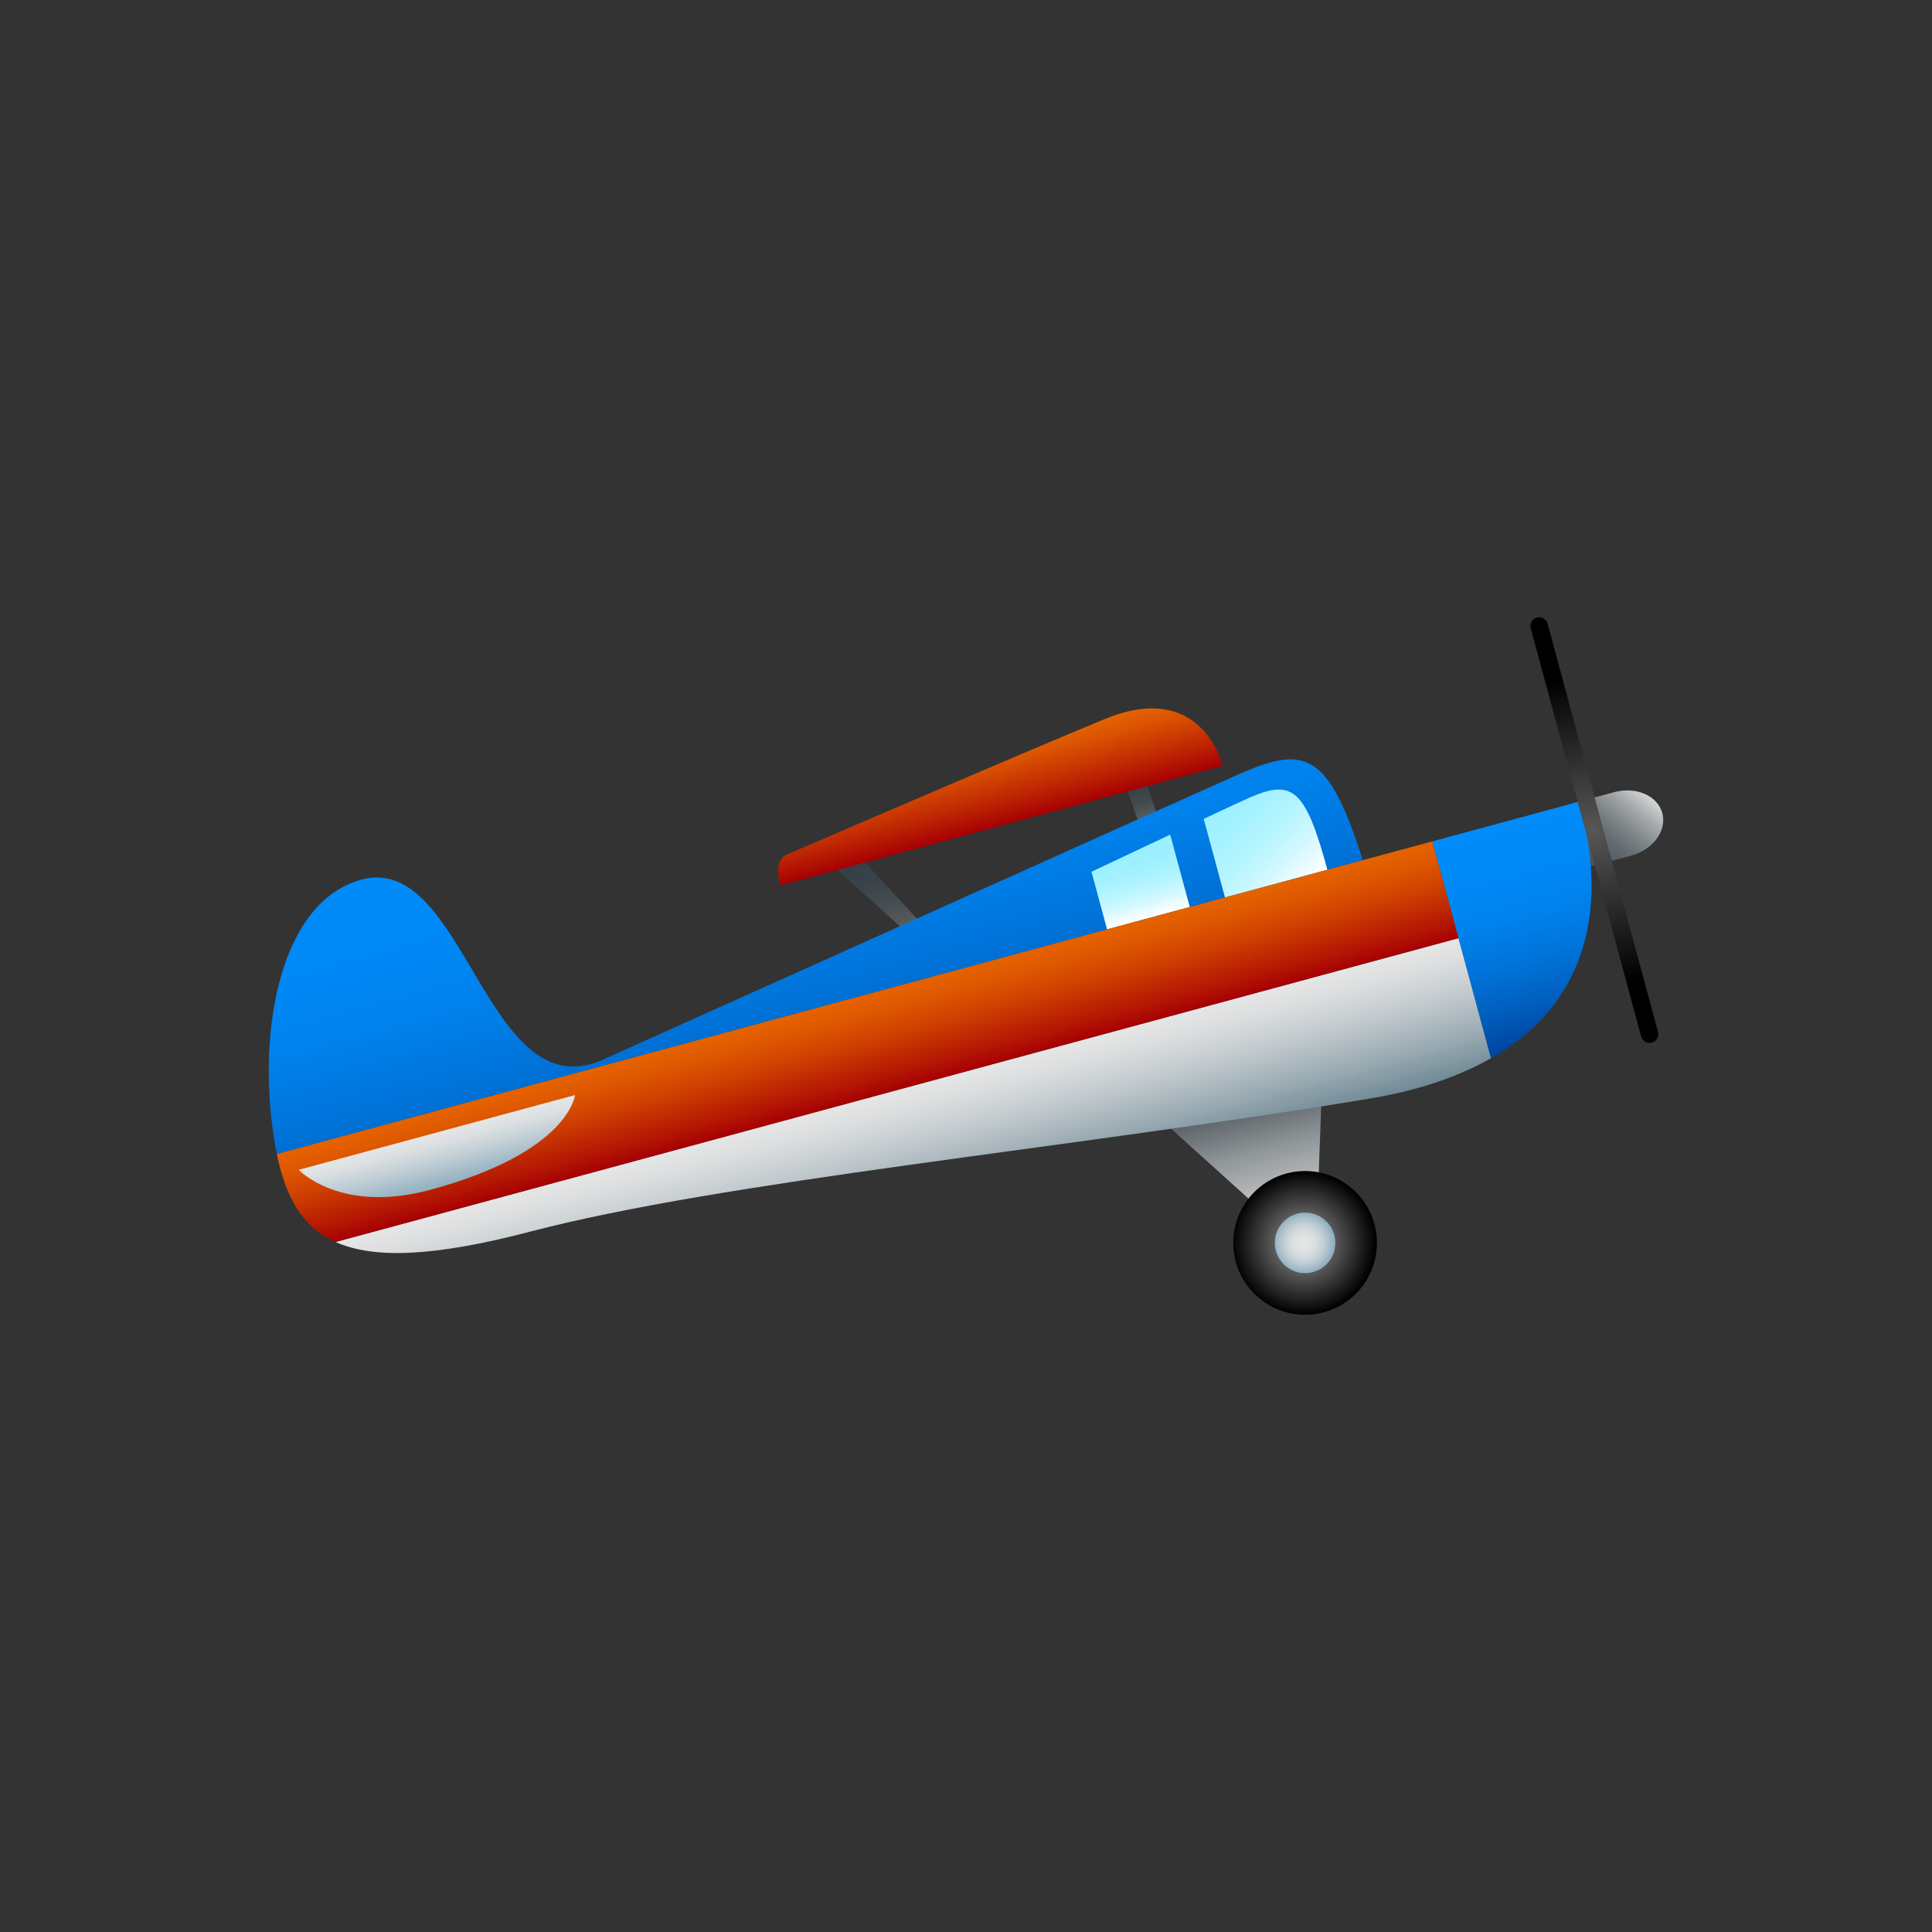<?xml version="1.0" encoding="utf-8"?>
<!-- Generator: Adobe Illustrator 16.0.0, SVG Export Plug-In . SVG Version: 6.00 Build 0)  -->
<!DOCTYPE svg PUBLIC "-//W3C//DTD SVG 1.1//EN" "http://www.w3.org/Graphics/SVG/1.1/DTD/svg11.dtd">
<svg version="1.1" id="Layer_1" xmlns="http://www.w3.org/2000/svg" xmlns:xlink="http://www.w3.org/1999/xlink" x="0px" y="0px"
	 width="350px" height="350px" viewBox="0 0 350 350" enable-background="new 0 0 350 350" xml:space="preserve">
<rect x="0" y="0" width="350" height="350" fill="#333333" stroke="none"/>
<g>
	
		<linearGradient id="SVGID_1_" gradientUnits="userSpaceOnUse" x1="606.517" y1="249.945" x2="632.796" y2="231.024" gradientTransform="matrix(0.965 -0.261 0.261 0.965 -373.251 84.068)">
		<stop  offset="0.005" style="stop-color:#343F45"/>
		<stop  offset="0.24" style="stop-color:#374147"/>
		<stop  offset="0.392" style="stop-color:#3F4A4F"/>
		<stop  offset="0.52" style="stop-color:#4E585D"/>
		<stop  offset="0.636" style="stop-color:#636B70"/>
		<stop  offset="0.743" style="stop-color:#7E8588"/>
		<stop  offset="0.843" style="stop-color:#A0A4A7"/>
		<stop  offset="0.936" style="stop-color:#C7C9CA"/>
		<stop  offset="1" style="stop-color:#E6E6E6"/>
	</linearGradient>
	<path fill="url(#SVGID_1_)" d="M292.396,143.511l-8.127,2.201l3.109,11.489l8.127-2.199c3.972-1.075,6.495-4.517,5.638-7.691
		C300.285,144.138,296.369,142.437,292.396,143.511z"/>
	
		<linearGradient id="SVGID_2_" gradientUnits="userSpaceOnUse" x1="493.312" y1="224.447" x2="493.312" y2="205.986" gradientTransform="matrix(0.965 -0.261 0.261 0.965 -373.251 84.068)">
		<stop  offset="0" style="stop-color:#6E6E6E"/>
		<stop  offset="0.228" style="stop-color:#555A5C"/>
		<stop  offset="0.468" style="stop-color:#434B4F"/>
		<stop  offset="0.719" style="stop-color:#384248"/>
		<stop  offset="0.995" style="stop-color:#343F45"/>
	</linearGradient>
	<polygon fill="url(#SVGID_2_)" points="149.862,155.916 166.164,170.63 168.062,168.565 155.132,154.491 	"/>
	
		<linearGradient id="SVGID_3_" gradientUnits="userSpaceOnUse" x1="543.998" y1="215.219" x2="543.998" y2="205.988" gradientTransform="matrix(0.965 -0.261 0.261 0.965 -373.251 84.068)">
		<stop  offset="0" style="stop-color:#6E6E6E"/>
		<stop  offset="0.228" style="stop-color:#555A5C"/>
		<stop  offset="0.468" style="stop-color:#434B4F"/>
		<stop  offset="0.719" style="stop-color:#384248"/>
		<stop  offset="0.995" style="stop-color:#343F45"/>
	</linearGradient>
	<polygon fill="url(#SVGID_3_)" points="207.146,140.417 203.575,141.384 203.812,142.047 206.668,150.109 210.186,149.158 	"/>
	
		<linearGradient id="SVGID_4_" gradientUnits="userSpaceOnUse" x1="477.955" y1="255.308" x2="477.955" y2="183.527" gradientTransform="matrix(0.965 -0.261 0.261 0.965 -373.251 84.068)">
		<stop  offset="0.008" style="stop-color:#00449C"/>
		<stop  offset="0.035" style="stop-color:#0048A2"/>
		<stop  offset="0.207" style="stop-color:#0061C1"/>
		<stop  offset="0.385" style="stop-color:#0074DA"/>
		<stop  offset="0.571" style="stop-color:#0081EC"/>
		<stop  offset="0.769" style="stop-color:#0089F7"/>
		<stop  offset="1" style="stop-color:#008CFA"/>
	</linearGradient>
	<path fill="url(#SVGID_4_)" d="M246.889,155.826c-6.365-19.946-10.607-20.815-22.744-15.442
		c-9.628,4.262-115.244,51.723-115.244,51.723c-20.864,8.795-24.708-37.822-43.419-32.758
		c-14.494,3.923-18.942,26.731-15.871,46.717c0.159,1.032,0.338,2.024,0.536,2.99L246.889,155.826z"/>
	
		<linearGradient id="SVGID_5_" gradientUnits="userSpaceOnUse" x1="606.593" y1="271.986" x2="606.593" y2="231.24" gradientTransform="matrix(0.965 -0.261 0.261 0.965 -373.251 84.068)">
		<stop  offset="0.008" style="stop-color:#00449C"/>
		<stop  offset="0.035" style="stop-color:#0048A2"/>
		<stop  offset="0.207" style="stop-color:#0061C1"/>
		<stop  offset="0.385" style="stop-color:#0074DA"/>
		<stop  offset="0.571" style="stop-color:#0081EC"/>
		<stop  offset="0.769" style="stop-color:#0089F7"/>
		<stop  offset="1" style="stop-color:#008CFA"/>
	</linearGradient>
	<path fill="url(#SVGID_5_)" d="M285.82,145.292l-26.355,7.131l4.745,17.537l5.897,21.796
		C297.6,176.105,285.82,145.292,285.82,145.292z"/>
	
		<linearGradient id="SVGID_6_" gradientUnits="userSpaceOnUse" x1="546.466" y1="300.986" x2="546.466" y2="263.767" gradientTransform="matrix(0.965 -0.261 0.261 0.965 -373.251 84.068)">
		<stop  offset="0" style="stop-color:#E6E6E6"/>
		<stop  offset="0.118" style="stop-color:#E0E1E1"/>
		<stop  offset="0.273" style="stop-color:#D0D1D2"/>
		<stop  offset="0.448" style="stop-color:#B5B8BA"/>
		<stop  offset="0.637" style="stop-color:#8F9598"/>
		<stop  offset="0.836" style="stop-color:#60686C"/>
		<stop  offset="0.995" style="stop-color:#343F45"/>
	</linearGradient>
	<polygon fill="url(#SVGID_6_)" points="208.547,201.225 235.107,225.198 238.458,224.291 239.477,197.051 	"/>
	
		<linearGradient id="SVGID_7_" gradientUnits="userSpaceOnUse" x1="568.09" y1="233.967" x2="554.893" y2="210.087" gradientTransform="matrix(0.965 -0.261 0.261 0.965 -373.251 84.068)">
		<stop  offset="0.009" style="stop-color:#FFFFFF"/>
		<stop  offset="0.069" style="stop-color:#F1FDFF"/>
		<stop  offset="0.233" style="stop-color:#D2F8FF"/>
		<stop  offset="0.405" style="stop-color:#B9F5FF"/>
		<stop  offset="0.583" style="stop-color:#A7F2FF"/>
		<stop  offset="0.773" style="stop-color:#9CF0FF"/>
		<stop  offset="0.994" style="stop-color:#99F0FF"/>
	</linearGradient>
	<path fill="url(#SVGID_7_)" d="M221.915,162.583l18.554-5.021c-4.03-14.899-6.444-16.38-14.137-13.054
		c-0.848,0.366-4.172,1.915-8.27,3.837L221.915,162.583z"/>
	
		<linearGradient id="SVGID_8_" gradientUnits="userSpaceOnUse" x1="539.625" y1="231.24" x2="539.625" y2="217.658" gradientTransform="matrix(0.965 -0.261 0.261 0.965 -373.251 84.068)">
		<stop  offset="0.009" style="stop-color:#FFFFFF"/>
		<stop  offset="0.069" style="stop-color:#F1FDFF"/>
		<stop  offset="0.233" style="stop-color:#D2F8FF"/>
		<stop  offset="0.405" style="stop-color:#B9F5FF"/>
		<stop  offset="0.583" style="stop-color:#A7F2FF"/>
		<stop  offset="0.773" style="stop-color:#9CF0FF"/>
		<stop  offset="0.994" style="stop-color:#99F0FF"/>
	</linearGradient>
	<path fill="url(#SVGID_8_)" d="M211.993,151.197c-7.153,3.368-14.261,6.728-14.261,6.728l2.824,10.435l14.983-4.054
		L211.993,151.197z"/>
	
		<radialGradient id="SVGID_9_" cx="551.654" cy="295.435" r="13.016" gradientTransform="matrix(0.965 -0.261 0.261 0.965 -373.251 84.068)" gradientUnits="userSpaceOnUse">
		<stop  offset="0" style="stop-color:#9C9C9C"/>
		<stop  offset="1" style="stop-color:#000000"/>
	</radialGradient>
	<circle fill="url(#SVGID_9_)" cx="236.428" cy="225.161" r="13.016"/>
	
		<radialGradient id="SVGID_10_" cx="551.654" cy="295.435" r="5.482" gradientTransform="matrix(0.965 -0.261 0.261 0.965 -373.251 84.068)" gradientUnits="userSpaceOnUse">
		<stop  offset="0" style="stop-color:#E6E6E6"/>
		<stop  offset="0.214" style="stop-color:#E2E3E4"/>
		<stop  offset="0.429" style="stop-color:#D6DCDF"/>
		<stop  offset="0.644" style="stop-color:#C2CFD6"/>
		<stop  offset="0.859" style="stop-color:#A6BDC9"/>
		<stop  offset="1" style="stop-color:#8FAFBF"/>
	</radialGradient>
	<circle fill="url(#SVGID_10_)" cx="236.428" cy="225.161" r="5.483"/>
	
		<linearGradient id="SVGID_11_" gradientUnits="userSpaceOnUse" x1="518.312" y1="208.102" x2="518.312" y2="194.111" gradientTransform="matrix(0.965 -0.261 0.261 0.965 -373.251 84.068)">
		<stop  offset="0" style="stop-color:#A60004"/>
		<stop  offset="0.361" style="stop-color:#C02902"/>
		<stop  offset="0.783" style="stop-color:#DB5301"/>
		<stop  offset="1" style="stop-color:#E56300"/>
	</linearGradient>
	<path fill="url(#SVGID_11_)" d="M141.406,160.394l80.06-21.661c0,0-3.55-15.823-21.434-8.429
		c-17.885,7.392-53.902,22.985-57.41,24.471C139.846,155.95,141.406,160.394,141.406,160.394z"/>
	
		<linearGradient id="SVGID_12_" gradientUnits="userSpaceOnUse" x1="487.522" y1="273.688" x2="487.522" y2="249.402" gradientTransform="matrix(0.965 -0.261 0.261 0.965 -373.251 84.068)">
		<stop  offset="0" style="stop-color:#708A96"/>
		<stop  offset="0.266" style="stop-color:#98A9B1"/>
		<stop  offset="0.592" style="stop-color:#C2CACE"/>
		<stop  offset="0.848" style="stop-color:#DCDEDF"/>
		<stop  offset="1" style="stop-color:#E6E6E6"/>
	</linearGradient>
	<path fill="url(#SVGID_12_)" d="M96.022,223.128c34.929-9.147,96.911-14.97,151.921-24.075c9.333-1.544,16.544-4.136,22.15-7.348
		l-5.884-21.746L60.785,224.998C67.664,228.086,78.553,227.701,96.022,223.128z"/>
	
		<linearGradient id="SVGID_13_" gradientUnits="userSpaceOnUse" x1="484.424" y1="249.408" x2="484.424" y2="231.234" gradientTransform="matrix(0.965 -0.261 0.261 0.965 -373.251 84.068)">
		<stop  offset="0" style="stop-color:#A60004"/>
		<stop  offset="0.162" style="stop-color:#B31503"/>
		<stop  offset="0.534" style="stop-color:#CE3F01"/>
		<stop  offset="0.827" style="stop-color:#DF5900"/>
		<stop  offset="1" style="stop-color:#E56300"/>
	</linearGradient>
	<path fill="url(#SVGID_13_)" d="M60.785,224.998l203.425-55.039l-4.745-17.537L50.147,209.056
		C51.729,216.769,54.673,222.257,60.785,224.998z"/>
	
		<radialGradient id="SVGID_14_" cx="621.775" cy="236.936" r="28.224" gradientTransform="matrix(0.965 -0.261 0.261 0.965 -373.251 84.068)" gradientUnits="userSpaceOnUse">
		<stop  offset="0" style="stop-color:#575757"/>
		<stop  offset="1" style="stop-color:#000000"/>
	</radialGradient>
	<path fill="url(#SVGID_14_)" d="M300.37,186.932c0.229,0.846-0.271,1.715-1.117,1.944l0,0c-0.844,0.229-1.715-0.271-1.944-1.115
		l-20.005-73.941c-0.228-0.844,0.271-1.715,1.117-1.944l0,0c0.844-0.227,1.715,0.272,1.944,1.117L300.37,186.932z"/>
	
		<linearGradient id="SVGID_15_" gradientUnits="userSpaceOnUse" x1="405.053" y1="244.764" x2="405.053" y2="235.037" gradientTransform="matrix(0.965 -0.261 0.261 0.965 -373.251 84.068)">
		<stop  offset="0" style="stop-color:#8FAFBF"/>
		<stop  offset="0.076" style="stop-color:#98B4C3"/>
		<stop  offset="0.487" style="stop-color:#C2CFD6"/>
		<stop  offset="0.809" style="stop-color:#DCE0E2"/>
		<stop  offset="1" style="stop-color:#E6E6E6"/>
	</linearGradient>
	<path fill="url(#SVGID_15_)" d="M54.104,211.924l50.068-13.546c0,0-1.016,10.35-26.246,17.177
		C61.671,219.952,54.104,211.924,54.104,211.924z"/>
</g>
</svg>
